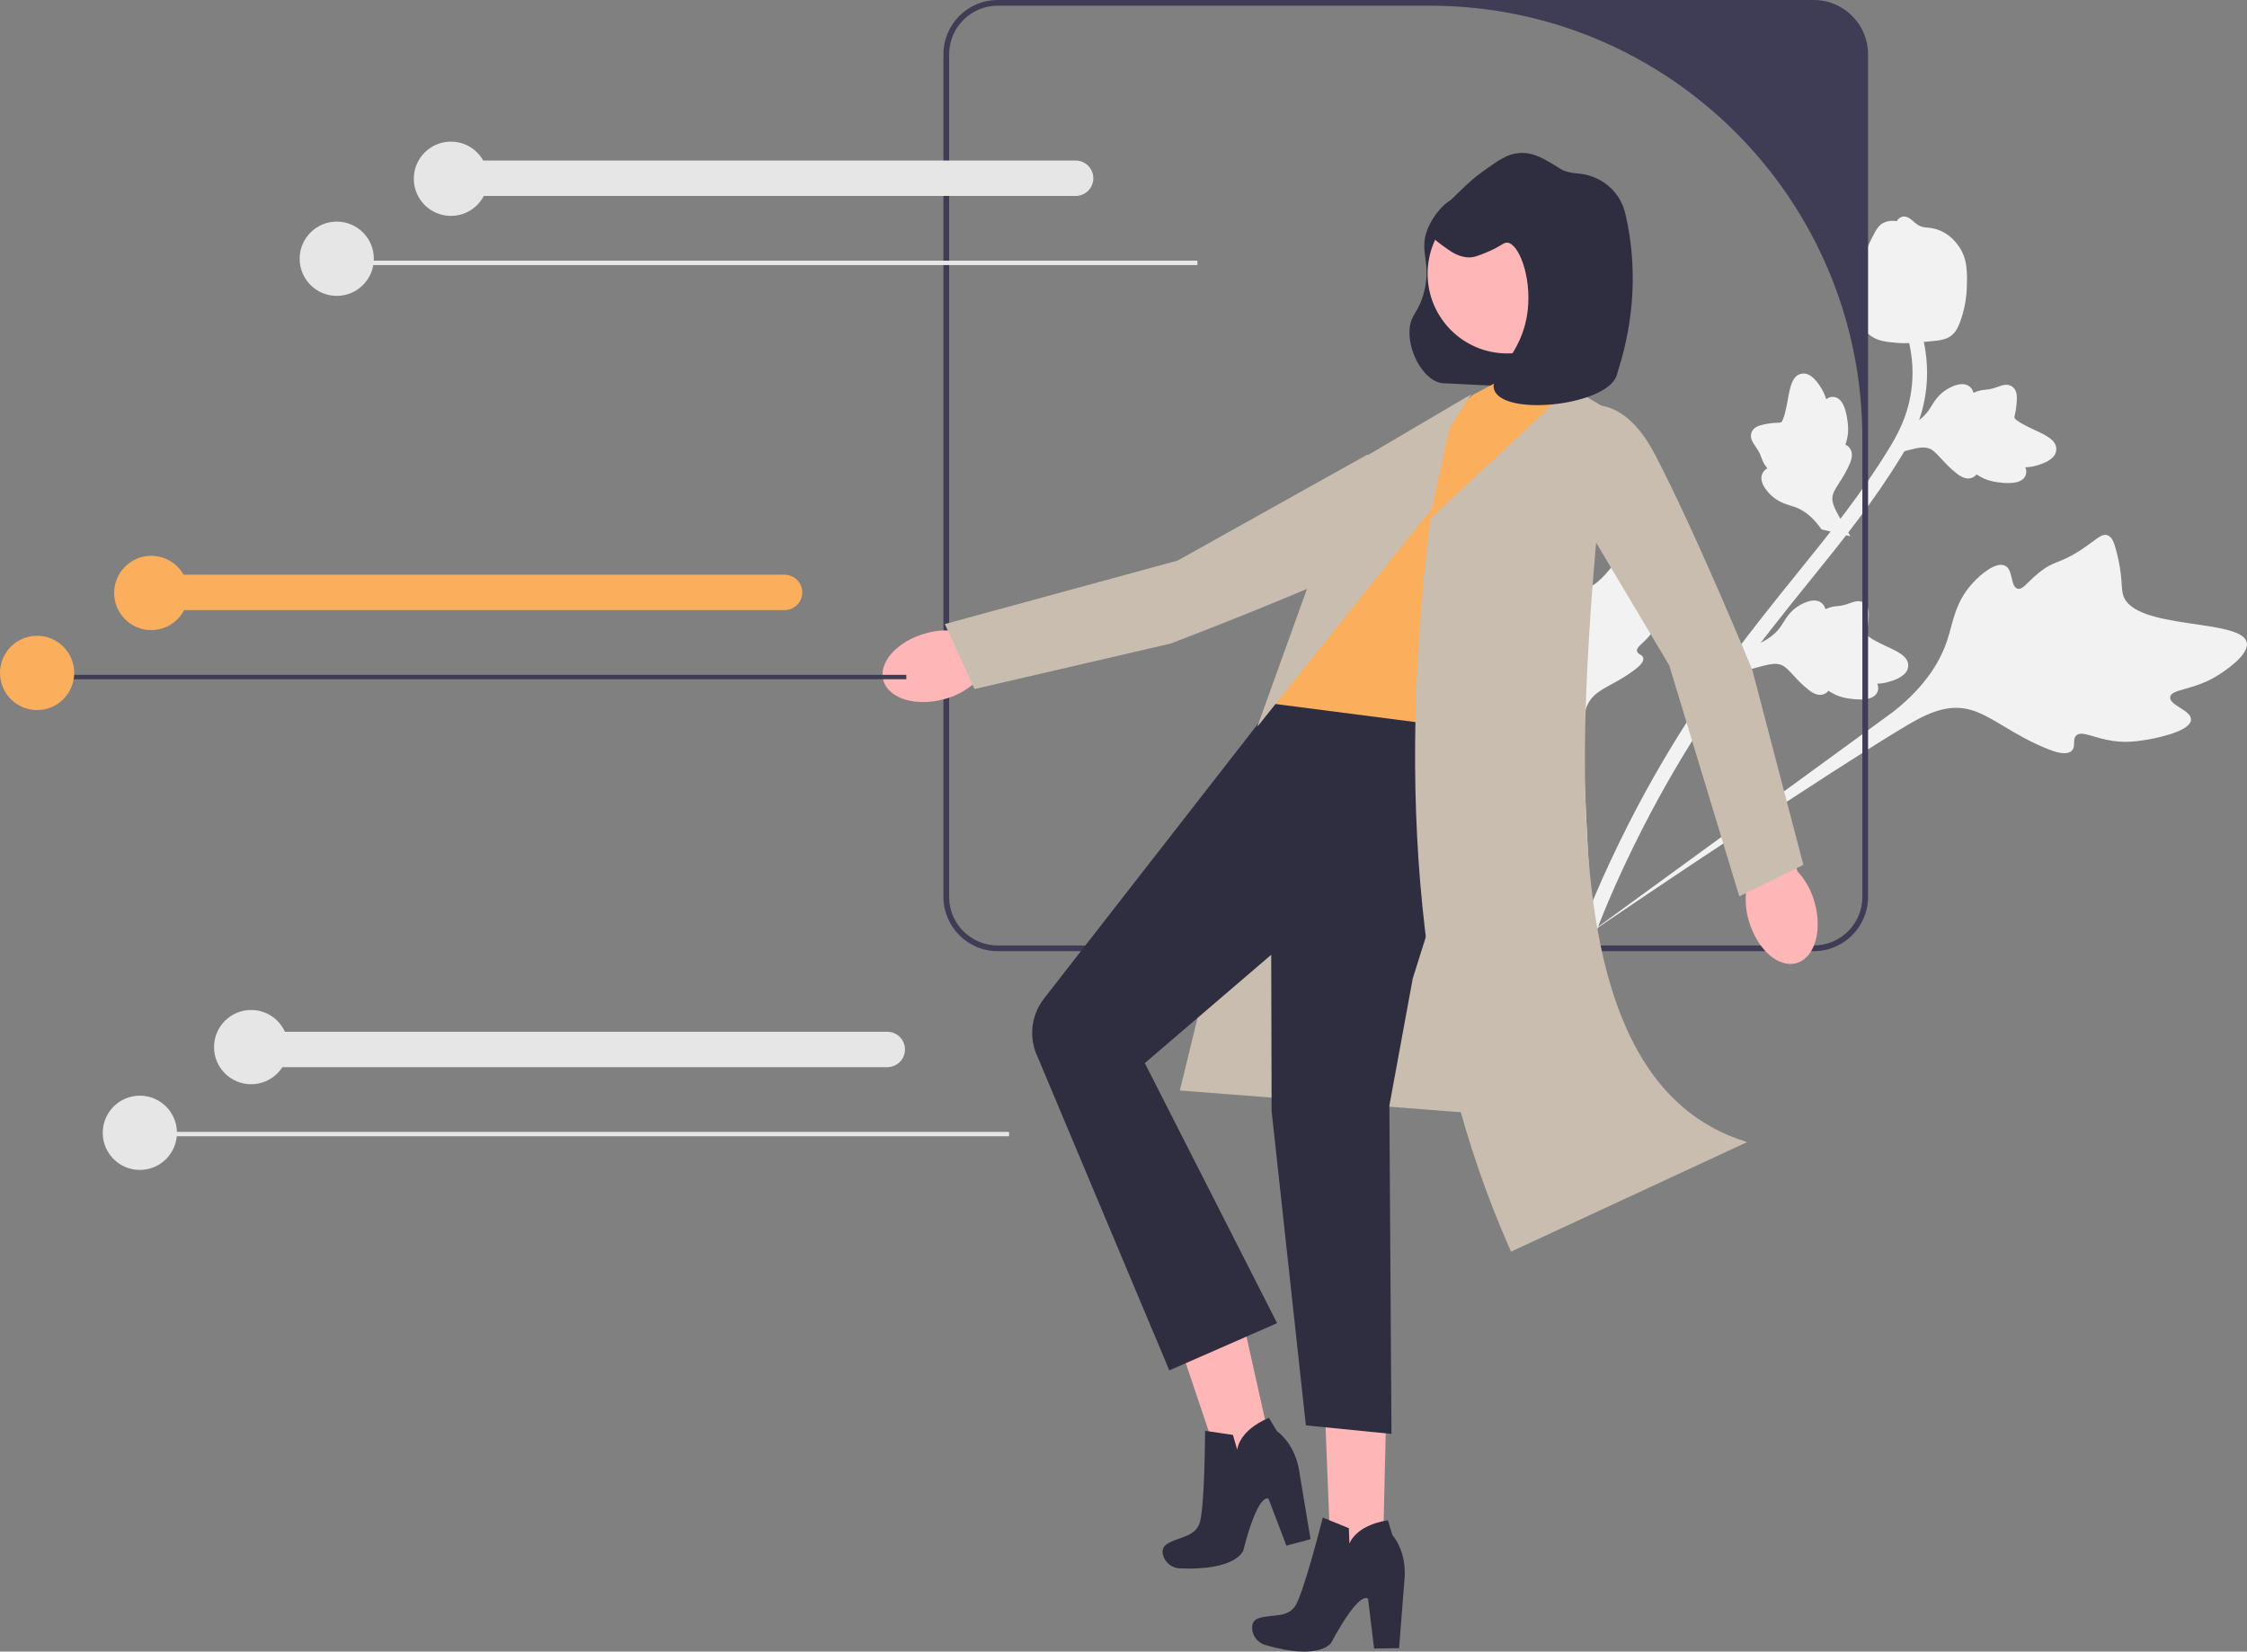 <svg width="434" height="319" viewBox="0 0 434 319" fill="none" xmlns="http://www.w3.org/2000/svg">
<rect x="0" y="0" width="434" height="319" fill="#808080" stroke="none"/>
<g clip-path="url(#clip0_228_337)">
<path d="M423.185 139.027C423.306 137.172 418.958 136.266 419.156 134.643C419.353 133.025 423.738 133.362 428.374 130.44C429.21 129.913 434.478 126.593 433.964 124.102C432.991 119.381 412.101 121.791 410.068 114.922C409.621 113.415 410.036 111.3 408.805 106.562C408.316 104.678 407.909 103.699 407.08 103.391C405.902 102.953 404.9 104.245 402.009 106.155C397.674 109.019 396.882 108.123 393.771 110.646C391.461 112.52 390.685 113.997 389.679 113.699C388.257 113.278 388.892 110.047 387.263 109.259C385.601 108.454 382.702 110.736 380.925 112.714C377.592 116.426 377.246 120.147 376.138 123.549C374.934 127.245 372.266 132.294 365.648 137.493L305.229 181.512C317.948 172.699 353.516 149.024 367.374 140.665C371.374 138.252 375.575 135.902 380.162 136.983C384.578 138.023 388.819 142.117 395.939 144.832C396.77 145.15 399.096 146.003 400.143 145.008C401.009 144.185 400.212 142.849 401.009 142.068C402.077 141.022 404.379 142.578 408.15 143.11C410.809 143.486 412.848 143.162 414.601 142.884C415.129 142.8 423.024 141.496 423.185 139.027Z" fill="#F2F2F2"/>
<path d="M321.1 114.023C320.226 113.429 318.527 115.303 317.788 114.738C317.052 114.174 318.482 112.117 318.387 108.997C318.37 108.434 318.262 104.888 316.892 104.422C314.296 103.538 309.45 114.495 305.495 113.512C304.627 113.297 303.71 112.483 301.032 111.72C299.966 111.417 299.369 111.334 298.979 111.653C298.424 112.105 298.769 112.97 298.871 114.941C299.024 117.897 298.357 118.028 298.696 120.284C298.949 121.959 299.449 122.767 299.013 123.175C298.396 123.752 296.995 122.508 296.138 123.081C295.264 123.665 295.546 125.748 296.004 127.191C296.863 129.9 298.588 131.143 299.936 132.669C301.401 134.327 303.107 137.094 303.747 141.846L307.9 184.227C307.248 175.436 305.901 151.132 305.8 141.913C305.771 139.252 305.831 136.51 307.685 134.568C309.469 132.699 312.7 131.797 316.086 129.083C316.481 128.766 317.571 127.87 317.385 127.068C317.231 126.406 316.346 126.411 316.193 125.795C315.989 124.968 317.415 124.286 318.765 122.587C319.716 121.389 320.146 120.295 320.515 119.353C320.626 119.069 322.264 114.815 321.1 114.023Z" fill="#F2F2F2"/>
<path d="M335.828 129.863L338.516 124.807L339 124.616C341.237 123.731 342.904 122.512 343.955 120.99C344.122 120.749 344.277 120.498 344.434 120.243C345.059 119.233 345.836 117.976 347.442 116.992C348.339 116.444 350.592 115.297 351.938 116.553C352.304 116.887 352.483 117.283 352.566 117.66C352.637 117.629 352.709 117.598 352.787 117.565C353.744 117.171 354.324 117.119 354.882 117.069C355.311 117.03 355.754 116.991 356.577 116.742C356.938 116.633 357.235 116.524 357.486 116.432C358.245 116.157 359.195 115.858 360.082 116.483C361.007 117.184 360.966 118.318 360.94 119.07C360.893 120.41 360.7 121.267 360.573 121.836C360.526 122.044 360.473 122.278 360.472 122.36C360.47 123.025 363.264 124.317 364.313 124.81C366.675 125.909 368.718 126.86 368.558 128.716C368.445 130.044 367.177 131.034 364.685 131.733C363.908 131.951 363.189 132.027 362.578 132.055C362.775 132.483 362.865 132.994 362.657 133.558C362.164 134.892 360.406 135.362 357.43 134.962C356.69 134.864 355.696 134.729 354.537 134.197C353.991 133.947 353.538 133.666 353.154 133.419C352.997 133.631 352.785 133.832 352.486 133.984C351.609 134.432 350.567 134.218 349.404 133.301C348.111 132.311 347.182 131.298 346.362 130.405C345.645 129.627 345.025 128.959 344.423 128.603C343.297 127.958 341.89 128.249 340.166 128.696L335.828 129.863Z" fill="#F2F2F2"/>
<path d="M357.398 103.575L351.83 102.255L351.522 101.836C350.1 99.894 348.499 98.589 346.762 97.958C346.486 97.857 346.204 97.771 345.918 97.683C344.783 97.334 343.371 96.901 342.013 95.596C341.256 94.867 339.576 92.976 340.448 91.354C340.678 90.915 341.015 90.642 341.358 90.466C341.31 90.405 341.263 90.342 341.211 90.275C340.588 89.449 340.39 88.901 340.2 88.373C340.054 87.967 339.903 87.548 339.454 86.815C339.257 86.493 339.076 86.233 338.924 86.013C338.465 85.348 337.936 84.504 338.315 83.487C338.757 82.414 339.864 82.166 340.597 82.001C341.904 81.706 342.782 81.675 343.364 81.654C343.576 81.647 343.816 81.638 343.896 81.619C344.539 81.453 345.079 78.419 345.289 77.278C345.752 74.713 346.153 72.494 347.987 72.178C349.299 71.951 350.577 72.927 351.886 75.163C352.293 75.859 352.549 76.537 352.731 77.121C353.095 76.821 353.566 76.605 354.164 76.663C355.578 76.802 356.478 78.385 356.846 81.368C356.939 82.109 357.061 83.106 356.841 84.363C356.737 84.955 356.581 85.465 356.44 85.899C356.685 85.997 356.933 86.152 357.155 86.402C357.811 87.138 357.868 88.201 357.276 89.559C356.648 91.062 355.904 92.219 355.25 93.239C354.68 94.131 354.192 94.9 354 95.573C353.662 96.827 354.301 98.116 355.17 99.671L357.398 103.575Z" fill="#F2F2F2"/>
<path d="M364.427 88.07L367.115 83.013L367.598 82.822C369.836 81.938 371.502 80.718 372.553 79.197C372.721 78.955 372.875 78.705 373.033 78.45C373.658 77.439 374.435 76.183 376.04 75.198C376.937 74.651 379.19 73.504 380.537 74.76C380.903 75.094 381.081 75.489 381.164 75.866C381.236 75.835 381.308 75.805 381.386 75.771C382.342 75.378 382.922 75.326 383.481 75.275C383.91 75.237 384.353 75.197 385.176 74.948C385.536 74.839 385.834 74.73 386.085 74.639C386.844 74.363 387.794 74.065 388.681 74.69C389.606 75.39 389.565 76.525 389.538 77.276C389.492 78.616 389.299 79.474 389.171 80.043C389.124 80.25 389.072 80.484 389.071 80.567C389.068 81.231 391.863 82.524 392.912 83.017C395.273 84.116 397.317 85.067 397.157 86.922C397.044 88.251 395.776 89.24 393.283 89.94C392.507 90.157 391.788 90.234 391.176 90.261C391.374 90.69 391.464 91.201 391.256 91.765C390.762 93.099 389.004 93.569 386.029 93.168C385.289 93.07 384.294 92.935 383.135 92.404C382.59 92.153 382.136 91.872 381.753 91.626C381.596 91.838 381.383 92.039 381.085 92.191C380.207 92.638 379.166 92.424 378.003 91.507C376.71 90.517 375.781 89.504 374.96 88.612C374.243 87.834 373.624 87.166 373.022 86.81C371.896 86.165 370.489 86.456 368.765 86.903L364.427 88.07Z" fill="#F2F2F2"/>
<path d="M306.853 182.512L306.292 181.222L305.056 180.567C305.11 180.448 305.216 180.161 305.384 179.713C306.308 177.262 309.116 169.8 314.697 158.842C318.593 151.193 323.019 143.618 327.855 136.323C332.698 129.017 336.787 123.776 340.073 119.562C342.552 116.385 344.966 113.396 347.32 110.486C353.606 102.711 359.543 95.365 364.969 86.446C366.181 84.456 368.703 80.311 369.28 74.458C369.615 71.063 369.249 67.594 368.191 64.151L370.881 63.323C372.047 67.127 372.449 70.967 372.078 74.737C371.438 81.227 368.69 85.743 367.37 87.912C361.849 96.988 355.854 104.404 349.506 112.255C347.162 115.155 344.757 118.13 342.289 121.295C339.033 125.469 334.98 130.665 330.2 137.877C325.421 145.084 321.049 152.567 317.201 160.119C311.691 170.939 308.925 178.29 308.017 180.705C307.531 181.994 307.429 182.264 306.853 182.512Z" fill="#F2F2F2"/>
<path d="M361.412 64.924C361.317 64.858 361.222 64.79 361.129 64.716C359.227 63.256 358.207 60.818 358.098 57.472C358.049 55.899 358.474 54.435 359.324 51.517C359.454 51.066 360.14 48.799 361.537 45.989C362.449 44.152 362.958 43.472 363.714 43.08C364.553 42.643 365.478 42.571 366.371 42.707C366.493 42.464 366.674 42.252 366.93 42.084C367.988 41.387 368.952 42.234 369.479 42.685C369.742 42.919 370.068 43.213 370.469 43.458C371.099 43.846 371.551 43.889 372.233 43.957C372.886 44.022 373.698 44.102 374.696 44.523C376.669 45.346 377.78 46.827 378.147 47.315C380.083 49.872 379.984 52.672 379.869 55.914C379.844 56.563 379.695 58.886 378.793 61.592C378.142 63.544 377.58 64.225 377.07 64.668C376.026 65.582 374.918 65.754 372.247 65.982C369.456 66.224 368.056 66.344 366.98 66.262C364.478 66.07 362.907 65.948 361.412 64.924Z" fill="#F2F2F2"/>
<path d="M350.327 0H192.704C186.922 0 182.22 4.706 182.22 10.493V173.223C182.22 179.011 186.922 183.717 192.704 183.717H350.327C356.109 183.717 360.811 179.011 360.811 173.223V10.493C360.811 4.706 356.109 0 350.327 0ZM359.709 173.223C359.709 178.409 355.509 182.613 350.327 182.613H192.704C187.522 182.613 183.322 178.409 183.322 173.223V10.493C183.322 5.307 187.522 1.103 192.704 1.103H276.196C322.319 1.103 359.709 38.527 359.709 84.691V173.223Z" fill="#3F3D56"/>
<path d="M178.883 122.304C173.359 123.798 169.651 127.863 170.602 131.382C171.553 134.901 176.802 136.541 182.328 135.045C184.544 134.478 186.591 133.388 188.3 131.866L211.628 125.237L208.287 114.347L185.644 122.037C183.402 121.585 181.083 121.676 178.883 122.304Z" fill="#FFB6B6"/>
<path d="M276.642 89.63C276.642 89.63 283.228 99.3 268.384 106.595C253.541 113.89 226.103 124.302 226.103 124.302L188.218 133.087L182.497 120.533L227.451 108.274L264.083 87.812L276.642 89.63Z" fill="#C8BDAF"/>
<path d="M272.235 63.891C272.066 68.475 275.363 73.916 278.849 74.028C283.043 74.162 302.867 75.576 303.504 73.93C307.929 62.504 287.09 38.801 282.393 38.117C279.869 37.75 276.846 41.377 275.684 44.372C274.055 48.569 276.459 50.547 275.102 56.201C274.068 60.512 272.352 60.687 272.235 63.891Z" fill="#2F2E41"/>
<path d="M237.727 244.591L223.813 247.783L237.794 289.304L247.223 287.142L237.727 244.591Z" fill="#FFB6B6"/>
<path d="M232.756 276.355L238.137 277.145L238.967 280.03C238.967 280.03 239.146 276.36 245.089 273.845L246.634 276.428C246.634 276.428 249.816 278.477 250.844 283.556L253.127 297.294L248.455 298.534L245.026 289.509C245.026 289.509 243.14 287.783 240.139 299.459C240.139 299.459 238.924 303.383 227.9 302.929C226.385 302.866 225.052 301.854 224.647 300.391C224.424 299.584 224.523 298.75 225.453 298.19C227.822 296.767 230.576 296.9 231.639 294.37C232.701 291.84 232.756 276.355 232.756 276.355Z" fill="#2F2E41"/>
<path d="M267.955 263.469L255.53 263.162L257.27 306.884L266.941 307.056L267.955 263.469Z" fill="#FFB6B6"/>
<path d="M255.492 293.102L260.525 295.165L260.637 298.165C260.637 298.165 261.693 294.646 268.067 293.637L268.945 296.515C268.945 296.515 271.541 299.271 271.318 304.448L270.231 318.332L265.397 318.411L264.24 308.825C264.24 308.825 262.824 306.695 257.104 317.305C257.104 317.305 254.981 320.821 244.39 317.725C242.934 317.299 241.884 315.996 241.843 314.479C241.82 313.642 242.117 312.855 243.154 312.537C245.796 311.725 248.437 312.518 250.077 310.318C251.716 308.118 255.492 293.102 255.492 293.102Z" fill="#2F2E41"/>
<path d="M293.594 215.713L227.883 210.624L246.375 134.748L290.618 128.368L293.594 215.713Z" fill="#C8BDAF"/>
<path d="M284.532 76.241L298.377 68.858L309.558 82.071L287.091 154.145L245.993 135.931L277.208 82.519L284.532 76.241Z" fill="#FBAF5D"/>
<path d="M286.286 141.132C286.286 141.132 290.695 163.886 277.043 175.713L272.863 189.011L268.351 213.557L268.759 276.954L252.223 275.299L245.609 214.614L245.53 184.411L221.118 205.336L246.667 255.562L225.848 264.686L200.422 204.16C198.655 200.473 199.126 196.102 201.638 192.877L245.993 135.931L286.286 141.132Z" fill="#2F2E41"/>
<path d="M303.428 74.828L276.282 100.176C269.857 152.355 273.364 200.269 291.849 241.749L337.466 220.587C299.851 209.169 303.54 146.47 310.839 79.29L303.428 74.828Z" fill="#C8BDAF"/>
<path d="M280.017 82.602L284.193 76.135L261.097 89.726L242.833 140.384L276.524 98.302L280.017 82.602Z" fill="#C8BDAF"/>
<path d="M337.792 177.888C339.384 183.39 343.511 187.028 347.009 186.013C350.507 184.999 352.052 179.717 350.458 174.213C349.852 172.006 348.727 169.976 347.176 168.293L340.137 145.067L329.317 148.605L337.405 171.127C336.993 173.379 337.126 175.698 337.792 177.888Z" fill="#FFB6B6"/>
<path d="M302.373 79.831C302.373 79.831 311.842 72.963 319.554 87.604C327.266 102.245 338.452 129.397 338.452 129.397L348.314 167.048L335.941 173.132L322.406 128.509L300.919 92.448L302.373 79.831Z" fill="#C8BDAF"/>
<path d="M291.115 68.264C299.607 68.264 306.491 61.374 306.491 52.874C306.491 44.374 299.607 37.484 291.115 37.484C282.623 37.484 275.738 44.374 275.738 52.874C275.738 61.374 282.623 68.264 291.115 68.264Z" fill="#FFB6B6"/>
<path d="M291.165 46.87C290.3 46.785 289.855 47.7 286.549 48.978C285.378 49.431 284.779 49.659 284.091 49.703C282 49.837 280.375 48.681 279.289 47.909C277.524 46.653 276.387 45.844 276.164 44.551C275.875 42.864 277.783 40.979 281.612 37.278C283.487 35.465 284.63 34.37 286.465 33.067C289.542 30.882 291.081 29.789 293.238 29.575C296.095 29.291 298.267 30.655 301.401 32.624C302.248 33.156 303.469 33.412 304.763 33.509C309 33.828 312.632 36.655 313.784 40.748C313.872 41.06 313.946 41.344 314.001 41.586C316.276 51.524 315.641 61.861 312.529 71.569C312.445 71.83 312.375 72.074 312.321 72.295C310.875 78.207 291.013 80.512 288.69 75.514C287.227 72.367 294.064 69.218 295.085 59.833C295.795 53.3 293.324 47.083 291.165 46.87Z" fill="#2F2E41"/>
<path d="M231.278 50.344H64.674V51.199H231.278V50.344Z" fill="#E6E6E6"/>
<path d="M207.757 37.847H88.193C86.31 37.847 84.777 36.313 84.777 34.428C84.777 32.543 86.31 31.009 88.193 31.009H207.757C209.64 31.009 211.173 32.543 211.173 34.428C211.173 36.313 209.64 37.847 207.757 37.847Z" fill="#E6E6E6"/>
<path d="M65.043 57.147C69 57.147 72.208 53.936 72.208 49.975C72.208 46.014 69 42.803 65.043 42.803C61.085 42.803 57.877 46.014 57.877 49.975C57.877 53.936 61.085 57.147 65.043 57.147Z" fill="#E6E6E6"/>
<path d="M87.091 41.699C91.049 41.699 94.257 38.488 94.257 34.527C94.257 30.566 91.049 27.355 87.091 27.355C83.134 27.355 79.926 30.566 79.926 34.527C79.926 38.488 83.134 41.699 87.091 41.699Z" fill="#E6E6E6"/>
<path d="M175.054 130.341H8.45V131.196H175.054V130.341Z" fill="#3F3D56"/>
<path d="M151.534 117.844H31.971C30.087 117.844 28.555 116.31 28.555 114.425C28.555 112.539 30.087 111.005 31.971 111.005H151.534C153.418 111.005 154.95 112.539 154.95 114.425C154.95 116.31 153.418 117.844 151.534 117.844Z" fill="#FBAF5D"/>
<path d="M7.166 137.144C11.123 137.144 14.331 133.932 14.331 129.971C14.331 126.01 11.123 122.799 7.166 122.799C3.208 122.799 0 126.01 0 129.971C0 133.932 3.208 137.144 7.166 137.144Z" fill="#FBAF5D"/>
<path d="M29.215 121.696C33.172 121.696 36.38 118.485 36.38 114.524C36.38 110.563 33.172 107.352 29.215 107.352C25.257 107.352 22.049 110.563 22.049 114.524C22.049 118.485 25.257 121.696 29.215 121.696Z" fill="#FBAF5D"/>
<path d="M194.898 218.613H28.294V219.468H194.898V218.613Z" fill="#E6E6E6"/>
<path d="M171.378 206.116H51.815C49.931 206.116 48.398 204.582 48.398 202.697C48.398 200.812 49.931 199.278 51.815 199.278H171.378C173.261 199.278 174.794 200.812 174.794 202.697C174.794 204.582 173.261 206.116 171.378 206.116Z" fill="#E6E6E6"/>
<path d="M48.507 209.417C52.464 209.417 55.672 206.205 55.672 202.244C55.672 198.283 52.464 195.072 48.507 195.072C44.549 195.072 41.341 198.283 41.341 202.244C41.341 206.205 44.549 209.417 48.507 209.417Z" fill="#E6E6E6"/>
<path d="M27.009 225.968C30.967 225.968 34.175 222.757 34.175 218.796C34.175 214.835 30.967 211.624 27.009 211.624C23.052 211.624 19.844 214.835 19.844 218.796C19.844 222.757 23.052 225.968 27.009 225.968Z" fill="#E6E6E6"/>
</g>
<defs>
<clipPath id="clip0_228_337">
<rect width="434" height="319" fill="white"/>
</clipPath>
</defs>
</svg>
